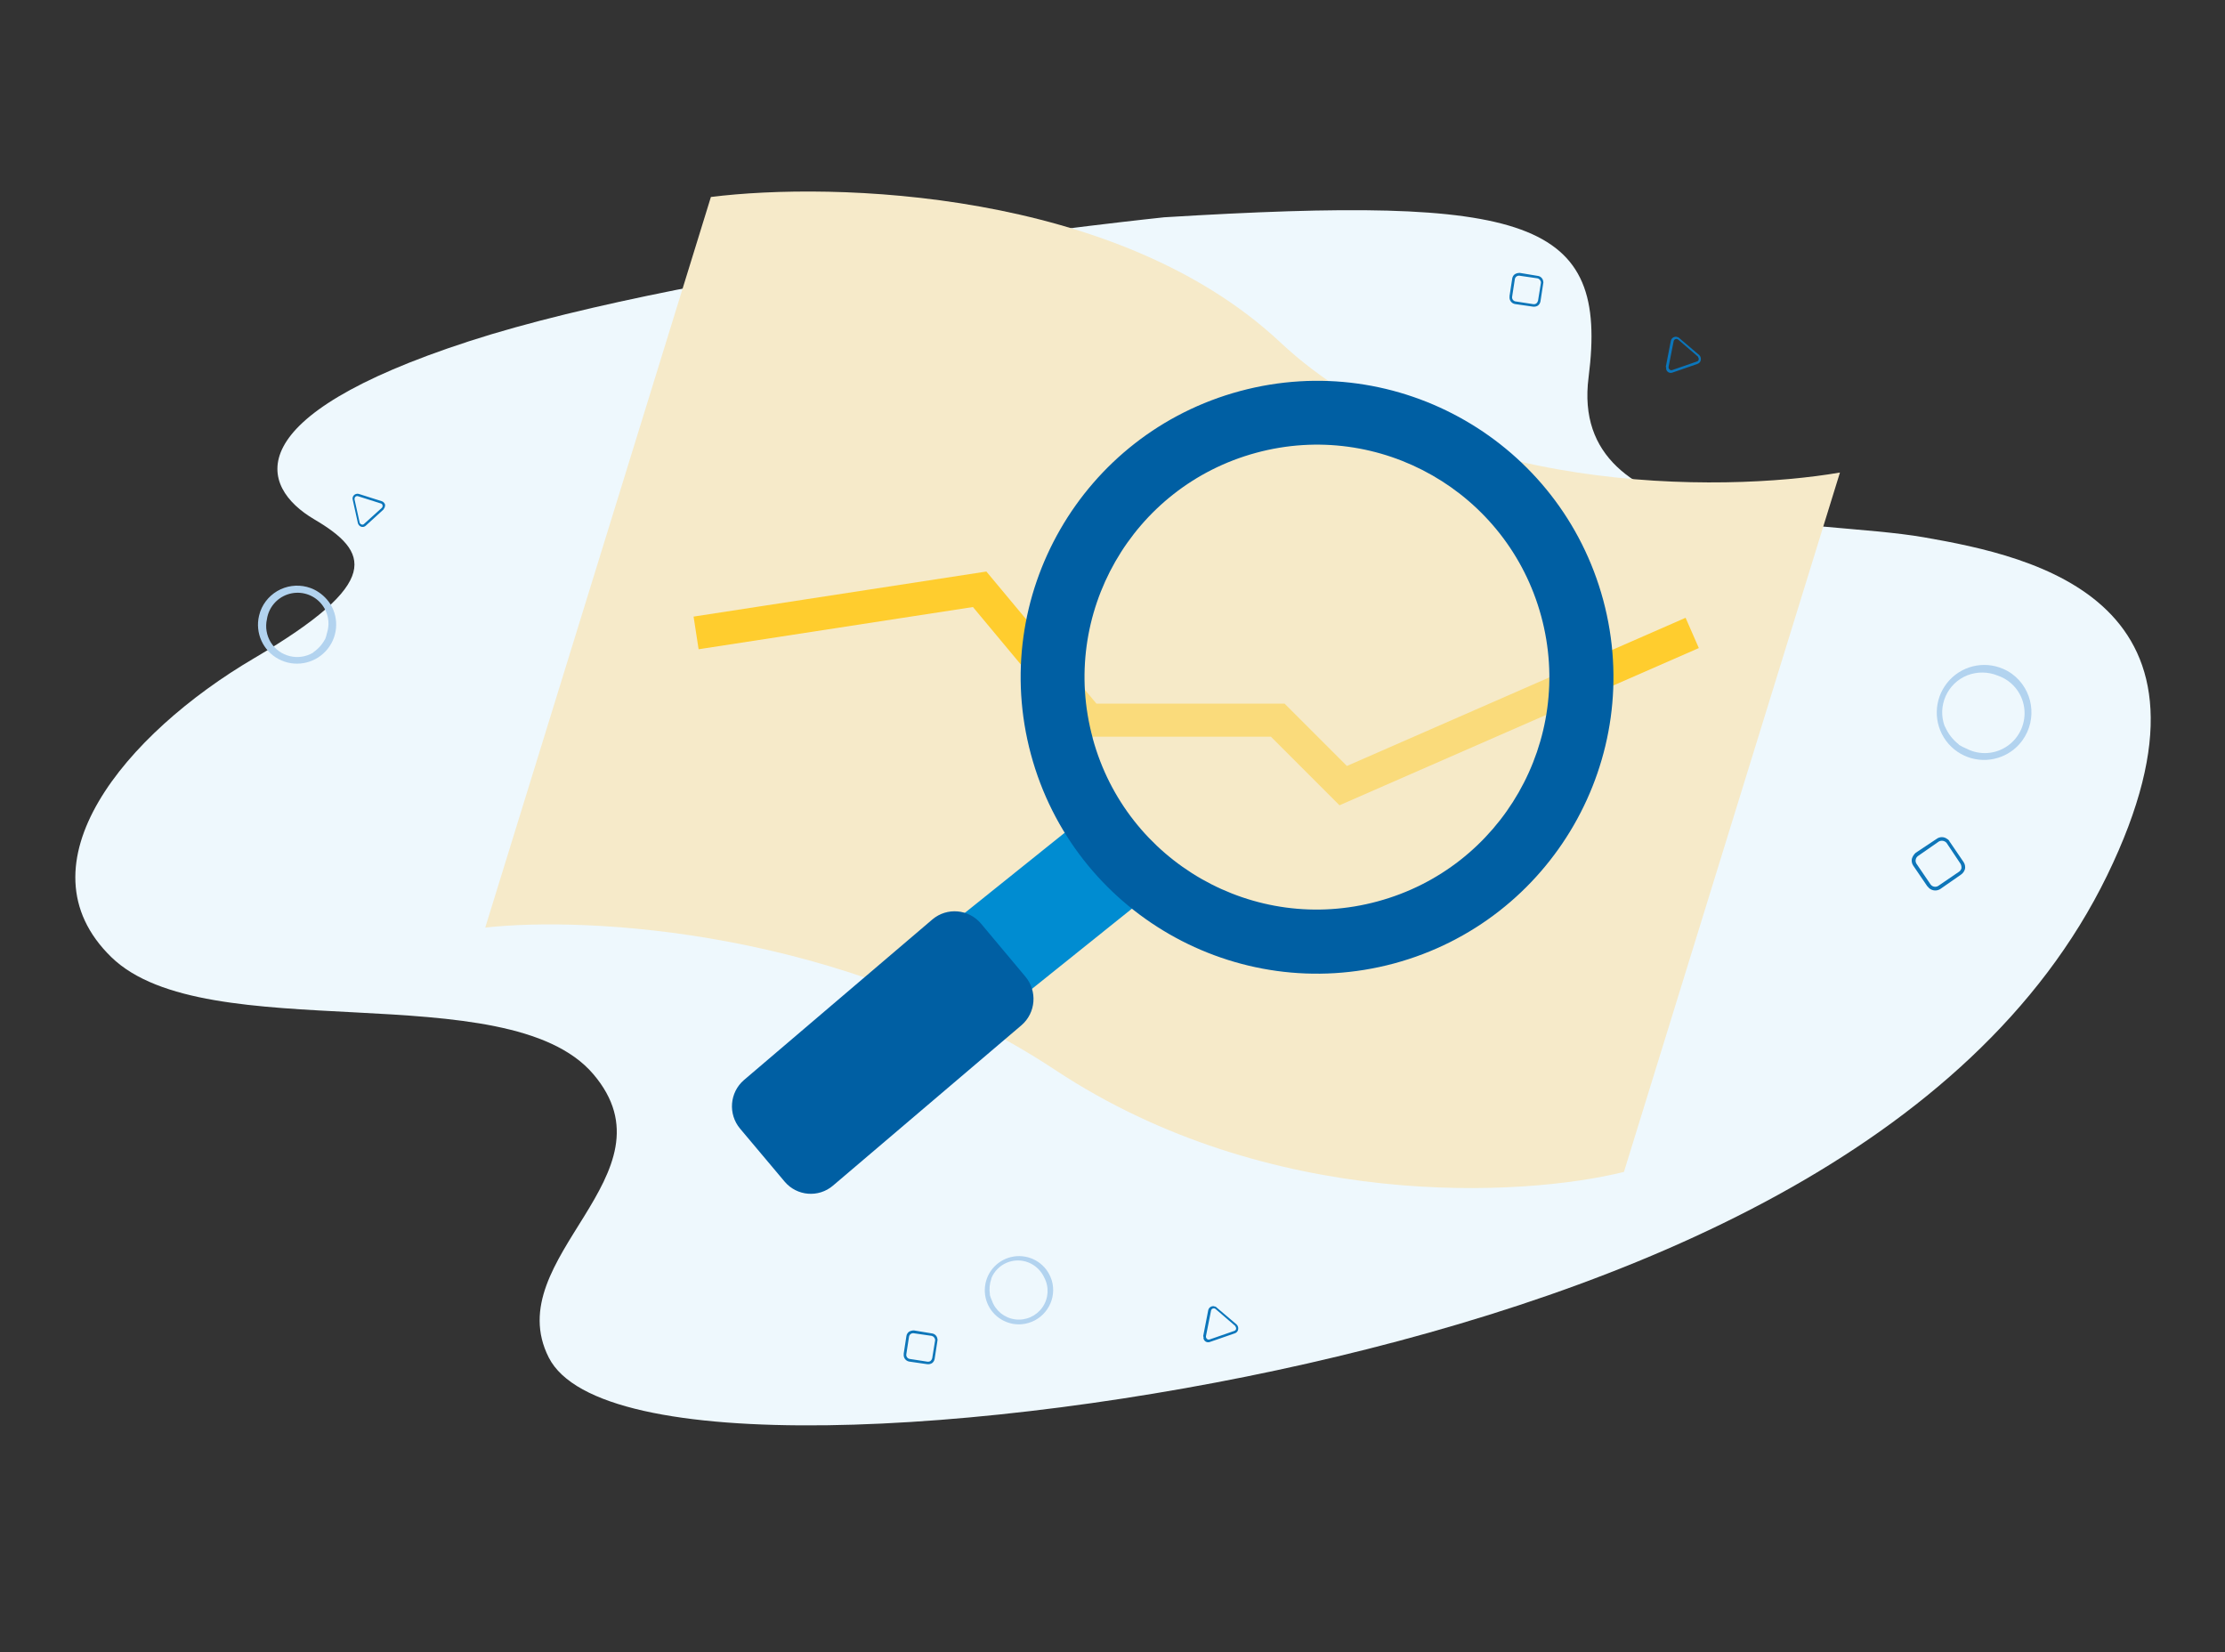 <svg width="202" height="150" viewBox="0 0 202 150" fill="none" xmlns="http://www.w3.org/2000/svg">
<rect x="0" y="0" width="202" height="150" fill="#333333" stroke="none"/>
<path fill-rule="evenodd" clip-rule="evenodd" d="M105.691 19.725C105.691 19.725 63.706 24.11 42.552 30.988C21.398 37.867 23.522 44.193 28.518 47.137C33.514 50.081 34.84 52.838 23.088 59.74C11.336 66.642 1.495 78.496 10.104 86.883C18.713 95.269 46.052 88.349 53.859 97.502C61.667 106.655 45.224 114.163 49.818 123.229C54.412 132.296 89.571 130.388 118.686 123.777C147.825 117.149 179.147 104.43 191.297 79.472C203.448 54.513 184.687 50.525 174.661 48.774C164.635 47.023 142.373 48.659 144.22 34.265C146.066 19.872 138.847 17.704 105.691 19.725Z" fill="#EEF8FD"/>
<path fill-rule="evenodd" clip-rule="evenodd" d="M147.432 106.384C138.321 108.65 115.246 109.975 95.833 97.151C76.42 84.327 53.224 83.177 44.053 84.205L54.069 51.779L55.571 46.918L64.54 17.882C75.593 16.494 101.408 17.189 116.241 31.082C131.074 44.974 156.29 44.745 167.043 42.895L158.262 71.323L157.198 74.768L147.432 106.384Z" fill="#F6EAC9"/>
<path d="M63.196 57.455L88.94 53.494L98.842 65.376H116.004L121.945 71.317L153.63 57.455" stroke="#FFCD2E" stroke-width="3"/>
<ellipse cx="119.305" cy="62.076" rx="23.764" ry="24.424" fill="#F6EAC9" fill-opacity="0.5"/>
<path fill-rule="evenodd" clip-rule="evenodd" d="M98.2 74.359L104.095 81.418L90.666 92.191L84.772 85.132L98.2 74.359Z" fill="#008CD1"/>
<path fill-rule="evenodd" clip-rule="evenodd" d="M89.039 83.817L93.092 88.655C94.198 89.975 94.04 91.946 92.738 93.067L75.618 107.633C74.309 108.745 72.353 108.584 71.239 107.271L67.188 102.454C66.082 101.134 66.24 99.164 67.542 98.043L84.66 83.454C85.973 82.355 87.919 82.516 89.039 83.817Z" fill="#005FA3"/>
<path fill-rule="evenodd" clip-rule="evenodd" d="M99.202 66.992C96.149 55.749 102.788 44.159 114.032 41.106C125.276 38.053 136.866 44.691 139.919 55.934C142.973 67.177 136.333 78.767 125.089 81.82L125.083 81.822C113.854 84.884 102.269 78.265 99.207 67.037L99.206 67.035L99.202 66.992ZM145.554 54.484C141.69 40.136 126.927 31.637 112.578 35.501C98.23 39.364 89.73 54.127 93.593 68.475C97.457 82.82 112.217 91.319 126.564 87.459C140.907 83.587 149.405 68.832 145.554 54.484Z" fill="#005FA3"/>
<path fill-rule="evenodd" clip-rule="evenodd" d="M29.514 58.036C29.591 57.847 29.65 57.651 29.689 57.451C30.008 56.445 29.735 55.347 28.982 54.609C28.229 53.871 27.124 53.619 26.122 53.955C25.119 54.292 24.39 55.161 24.234 56.204C24.071 56.922 24.195 57.675 24.578 58.303C25.387 59.616 27.105 60.035 28.433 59.242L28.426 59.225C28.875 58.925 29.243 58.519 29.498 58.043L29.514 58.036ZM23.768 55.177C24.178 54.328 24.91 53.675 25.802 53.364C26.693 53.053 27.672 53.108 28.52 53.519C29.116 53.816 29.622 54.267 29.984 54.825C30.834 56.184 30.66 57.946 29.561 59.119C28.462 60.292 26.712 60.584 25.295 59.83C23.878 59.076 23.148 57.465 23.516 55.903C23.572 55.652 23.657 55.409 23.768 55.177Z" fill="#B2D3EF"/>
<path fill-rule="evenodd" clip-rule="evenodd" d="M32.205 45.173L32.186 45.327L32.651 47.435C32.676 47.518 32.741 47.583 32.823 47.609C32.903 47.645 32.997 47.623 33.054 47.557L34.659 46.106C34.726 46.042 34.752 45.946 34.726 45.857C34.707 45.776 34.643 45.714 34.561 45.698L32.49 45.041C32.415 45.021 32.336 45.038 32.275 45.086L32.205 45.173ZM34.896 46.105L34.817 46.251L33.204 47.724C33.122 47.801 33.011 47.842 32.898 47.836C32.785 47.83 32.68 47.778 32.606 47.692C32.546 47.633 32.505 47.557 32.488 47.474L32.022 45.366C31.992 45.254 32.009 45.134 32.069 45.034C32.129 44.934 32.228 44.863 32.342 44.837C32.426 44.809 32.517 44.812 32.6 44.845L34.671 45.502C34.814 45.555 34.923 45.673 34.964 45.82C34.966 45.915 34.948 46.01 34.911 46.099L34.896 46.105Z" fill="#0B76BB"/>
<path fill-rule="evenodd" clip-rule="evenodd" d="M84.896 121.674C84.901 121.482 84.772 121.313 84.586 121.266L82.947 121.029C82.752 121.005 82.571 121.133 82.53 121.324L82.28 122.944C82.255 123.138 82.383 123.319 82.575 123.359L84.222 123.613C84.309 123.622 84.397 123.601 84.472 123.554C84.549 123.488 84.605 123.4 84.631 123.302L84.896 121.674ZM85.101 121.518C85.125 121.588 85.126 121.664 85.103 121.735L84.854 123.355C84.829 123.509 84.745 123.647 84.62 123.742C84.485 123.826 84.325 123.859 84.168 123.836L82.529 123.599C82.212 123.534 82.001 123.234 82.048 122.915L82.041 122.899L82.29 121.279C82.314 121.124 82.398 120.985 82.525 120.892C82.664 120.809 82.824 120.768 82.985 120.774L84.599 121.043C84.855 121.071 85.06 121.265 85.101 121.518Z" fill="#0E76B9"/>
<path fill-rule="evenodd" clip-rule="evenodd" d="M139.896 25.674C139.901 25.482 139.772 25.313 139.586 25.267L137.947 25.029C137.752 25.005 137.571 25.133 137.53 25.324L137.28 26.944C137.255 27.138 137.383 27.319 137.575 27.359L139.222 27.613C139.309 27.622 139.397 27.601 139.472 27.554C139.549 27.488 139.605 27.4 139.631 27.302L139.896 25.674ZM140.101 25.518C140.125 25.588 140.126 25.664 140.103 25.735L139.854 27.355C139.828 27.509 139.745 27.647 139.62 27.742C139.485 27.826 139.325 27.859 139.168 27.836L137.529 27.599C137.212 27.534 137.001 27.235 137.048 26.915L137.041 26.899L137.29 25.279C137.314 25.124 137.398 24.985 137.525 24.892C137.664 24.809 137.824 24.768 137.985 24.774L139.599 25.043C139.855 25.071 140.06 25.265 140.101 25.518Z" fill="#0E76B9"/>
<path fill-rule="evenodd" clip-rule="evenodd" d="M176.719 76.512C176.542 76.313 176.251 76.264 176.017 76.393L174.128 77.706C173.907 77.865 173.845 78.167 173.985 78.4L175.267 80.282C175.425 80.503 175.727 80.565 175.96 80.424L177.872 79.12C177.969 79.046 178.039 78.942 178.071 78.824C178.086 78.683 178.059 78.541 177.992 78.416L176.719 76.512ZM176.779 76.16C176.87 76.208 176.943 76.284 176.987 76.377L178.269 78.259C178.39 78.439 178.436 78.66 178.398 78.874C178.341 79.087 178.21 79.273 178.029 79.398L176.14 80.711C175.757 80.946 175.259 80.841 175.004 80.472L174.981 80.463L173.698 78.581C173.576 78.402 173.529 78.18 173.569 77.966C173.632 77.75 173.756 77.557 173.925 77.41L175.819 76.152C176.105 75.939 176.497 75.942 176.779 76.16Z" fill="#0E76B9"/>
<path fill-rule="evenodd" clip-rule="evenodd" d="M89.858 117.529C89.906 117.71 89.97 117.887 90.05 118.057C90.371 118.977 91.183 119.637 92.151 119.768C93.118 119.898 94.079 119.476 94.638 118.676C95.198 117.875 95.261 116.83 94.802 115.971C94.516 115.349 94.004 114.86 93.369 114.603C92.044 114.081 90.543 114.72 90.002 116.037L90.009 116.053C89.84 116.523 89.793 117.029 89.873 117.522L89.858 117.529ZM95.56 116.528C95.875 118.21 94.77 119.834 93.085 120.164C92.516 120.275 91.927 120.223 91.388 120.014C90.075 119.509 89.269 118.185 89.425 116.788C89.58 115.391 90.659 114.272 92.052 114.061C93.445 113.851 94.802 114.602 95.359 115.891C95.451 116.095 95.518 116.309 95.56 116.528Z" fill="#B2D3EF"/>
<path fill-rule="evenodd" clip-rule="evenodd" d="M177.826 67.6C178.047 67.739 178.28 67.857 178.522 67.954C179.721 68.582 181.171 68.484 182.277 67.699C183.384 66.914 183.959 65.575 183.768 64.231C183.577 62.888 182.651 61.767 181.37 61.33C180.49 60.97 179.506 60.959 178.618 61.299C176.778 62.025 175.86 64.098 176.558 65.948L176.58 65.957C176.855 66.595 177.287 67.153 177.835 67.578L177.826 67.6ZM182.668 61.177C184.583 62.587 185 65.284 183.602 67.216C183.129 67.868 182.482 68.373 181.736 68.672C179.924 69.405 177.851 68.824 176.685 67.258C175.519 65.692 175.552 63.532 176.767 61.998C177.982 60.464 180.073 59.939 181.86 60.72C182.146 60.841 182.417 60.994 182.668 61.177Z" fill="#B2D3EF"/>
<path fill-rule="evenodd" clip-rule="evenodd" d="M112.216 120.526L112.14 120.364L110.373 118.843C110.306 118.775 110.205 118.75 110.114 118.781C110.023 118.811 109.957 118.891 109.944 118.986L109.484 121.298C109.473 121.392 109.51 121.486 109.582 121.548C109.652 121.611 109.753 121.626 109.838 121.586L112.073 120.811C112.153 120.781 112.211 120.708 112.222 120.623L112.216 120.526ZM109.272 121.437L109.236 121.276L109.688 118.948C109.736 118.698 109.976 118.532 110.227 118.576L110.235 118.592C110.324 118.593 110.408 118.633 110.465 118.701L112.248 120.215C112.446 120.39 112.474 120.688 112.311 120.897C112.251 120.967 112.172 121.018 112.083 121.044L109.848 121.818C109.719 121.871 109.573 121.859 109.455 121.784C109.338 121.71 109.263 121.584 109.256 121.445L109.272 121.437Z" fill="#0B76BB"/>
<path fill-rule="evenodd" clip-rule="evenodd" d="M154.216 32.526L154.14 32.364L152.373 30.843C152.306 30.775 152.205 30.75 152.114 30.781C152.023 30.811 151.957 30.891 151.944 30.986L151.484 33.298C151.473 33.392 151.51 33.486 151.582 33.548C151.652 33.611 151.753 33.626 151.838 33.586L154.073 32.811C154.153 32.781 154.211 32.708 154.222 32.623L154.216 32.526ZM151.272 33.437L151.236 33.276L151.688 30.948C151.736 30.698 151.976 30.532 152.227 30.576L152.235 30.592C152.324 30.593 152.408 30.633 152.465 30.701L154.248 32.215C154.446 32.39 154.474 32.688 154.311 32.897C154.251 32.967 154.172 33.019 154.083 33.044L151.848 33.818C151.719 33.871 151.573 33.858 151.455 33.784C151.338 33.71 151.263 33.584 151.256 33.445L151.272 33.437Z" fill="#0B76BB"/>
</svg>
